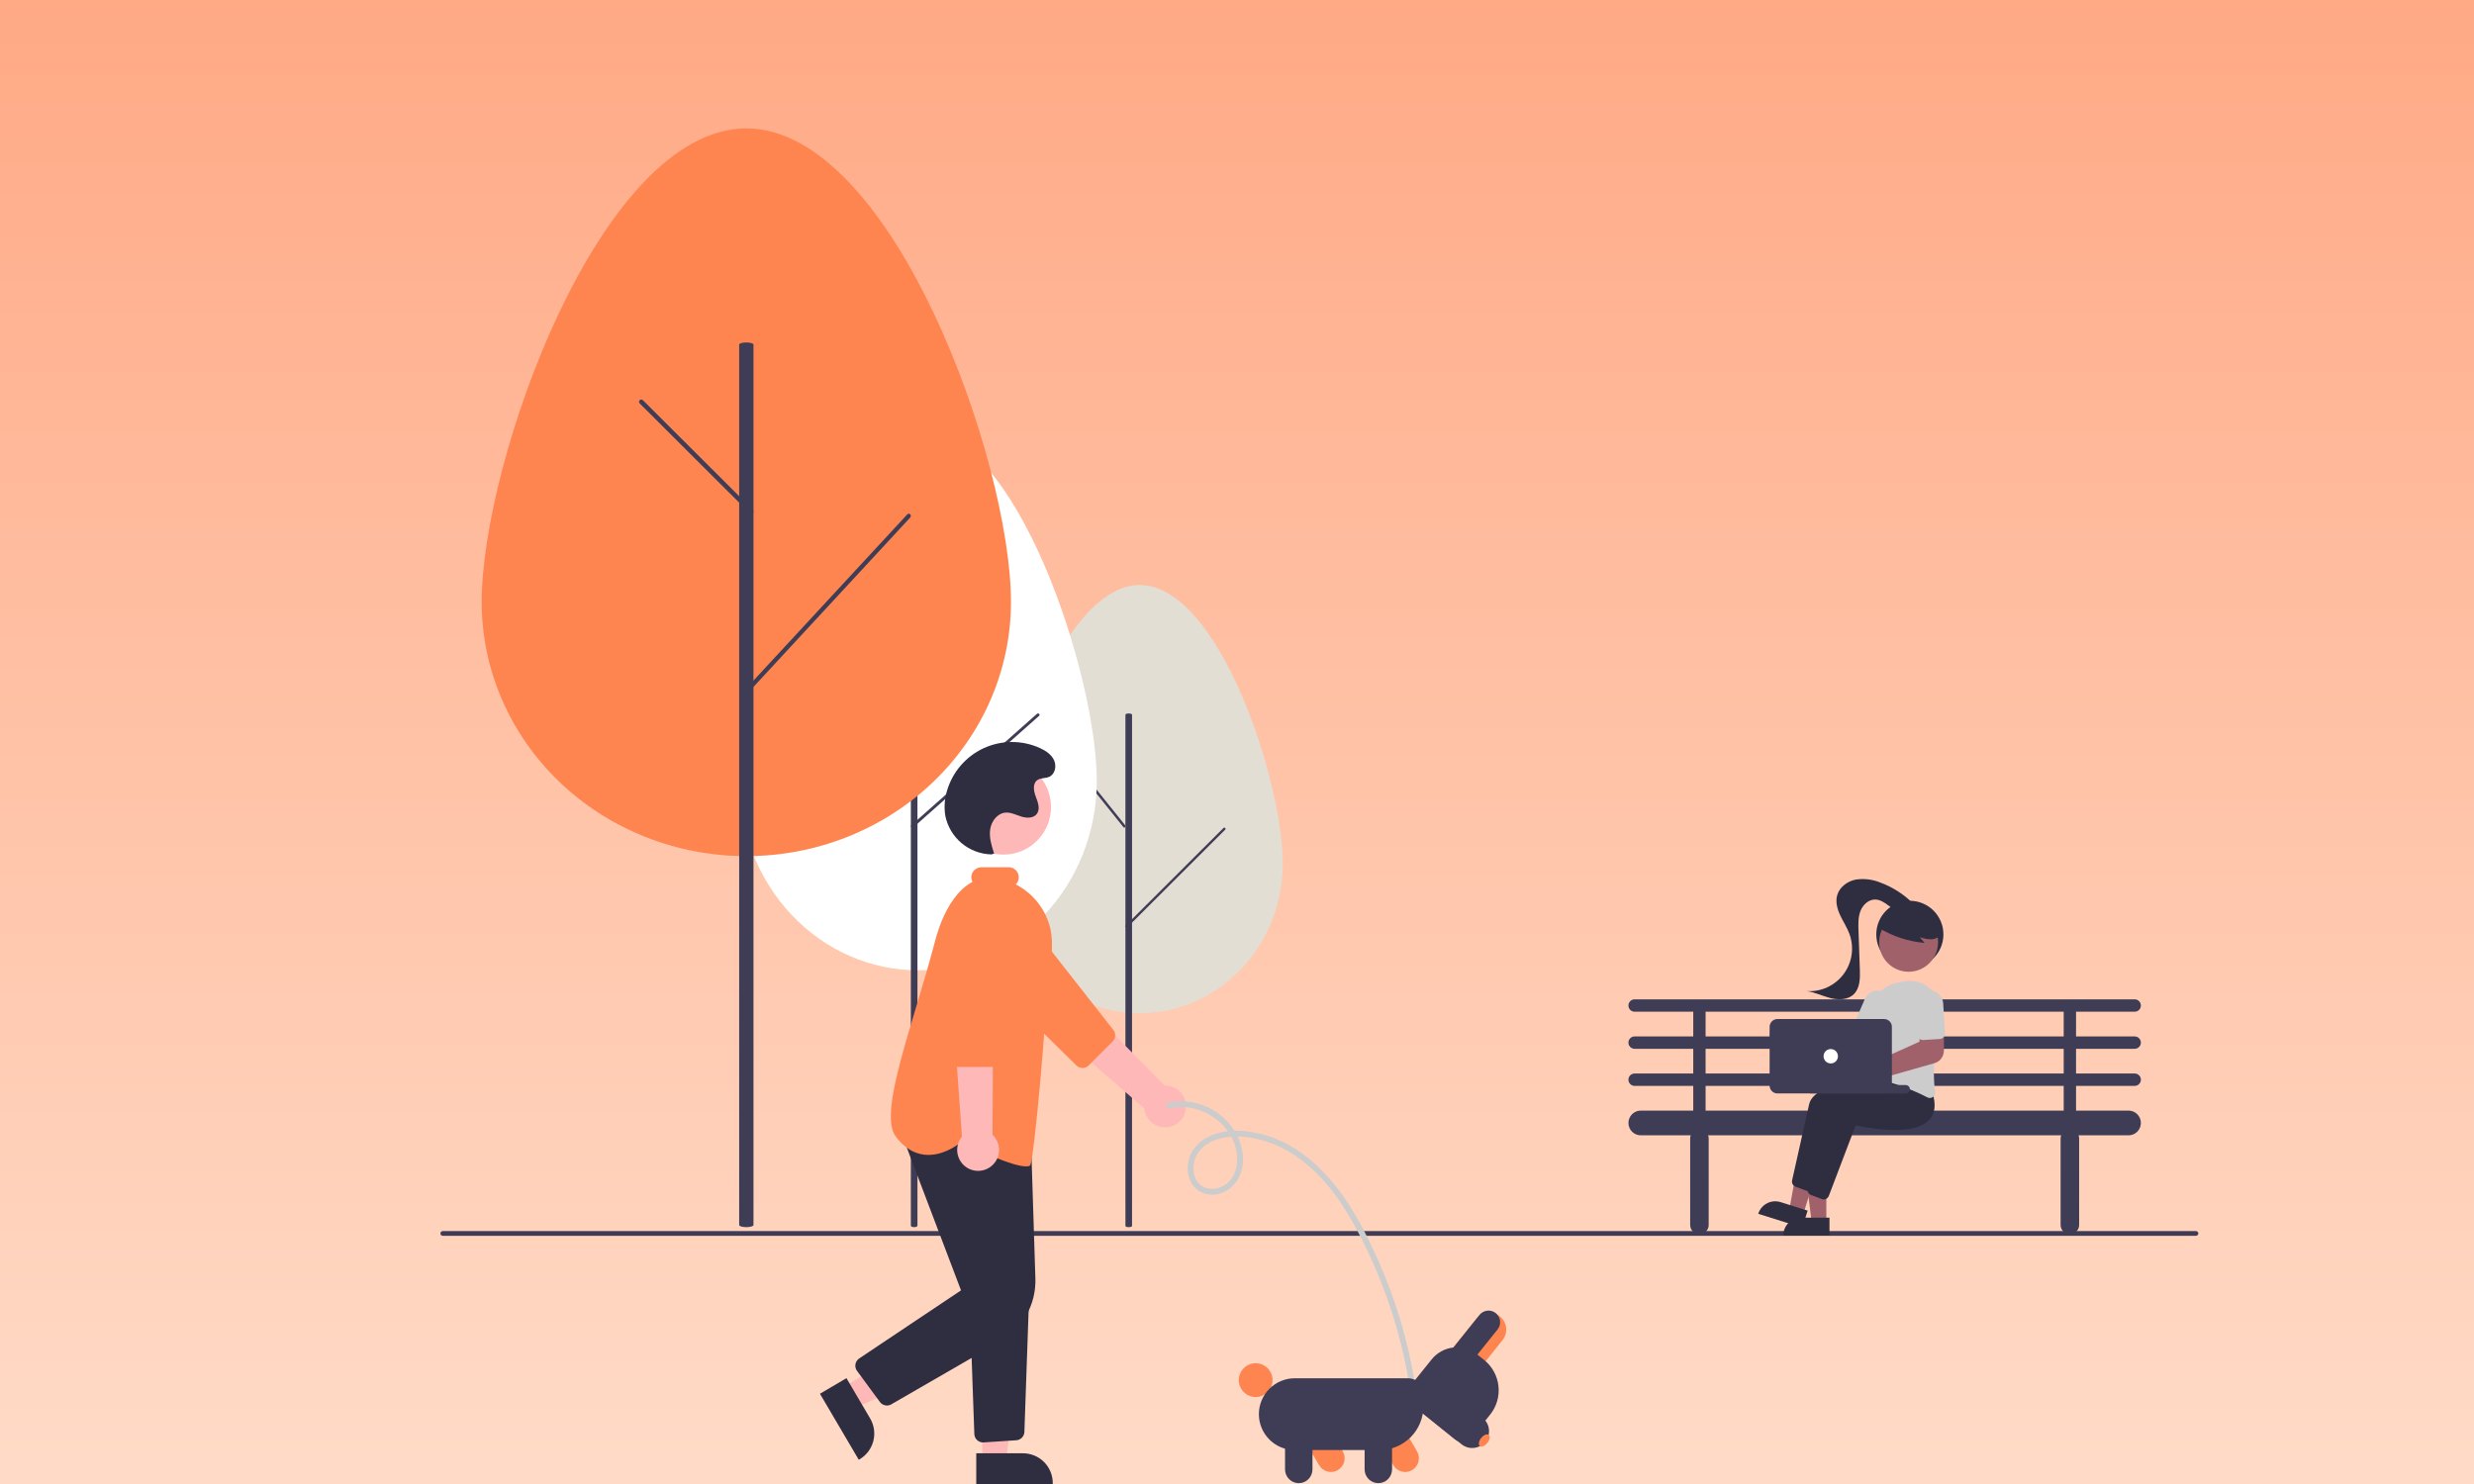 <svg width="200" height="120" viewBox="0 0 200 120" fill="none" xmlns="http://www.w3.org/2000/svg">
<rect x="0" y="0" width="200" height="120" fill="#808080" stroke="none"/>
<rect width="200" height="120" fill="url(#paint0_linear_192_4533)"/>
<g clip-path="url(#clip0_192_4533)">
<path d="M80.571 69.832C80.571 63.154 85.749 47.308 92.136 47.308C98.523 47.308 103.701 63.154 103.701 69.832C103.698 73.04 102.479 76.115 100.31 78.382C98.142 80.65 95.202 81.923 92.136 81.923C89.07 81.923 86.13 80.65 83.962 78.382C81.793 76.115 80.574 73.04 80.571 69.832Z" fill="#E3DED4"/>
<path d="M91.248 99.231C91.212 99.231 91.177 99.228 91.145 99.223C91.112 99.218 91.083 99.211 91.058 99.202C91.033 99.193 91.013 99.182 91 99.17C90.987 99.158 90.98 99.145 90.98 99.132V57.791C90.98 57.764 91.008 57.739 91.058 57.721C91.109 57.703 91.177 57.692 91.248 57.692C91.318 57.692 91.386 57.703 91.436 57.721C91.487 57.739 91.515 57.764 91.515 57.791V99.132C91.515 99.145 91.508 99.158 91.495 99.17C91.481 99.182 91.462 99.193 91.437 99.202C91.412 99.211 91.382 99.218 91.35 99.223C91.317 99.228 91.283 99.231 91.248 99.231Z" fill="#3F3D56"/>
<path d="M90.887 66.923C90.875 66.923 90.863 66.92 90.852 66.914C90.841 66.909 90.831 66.9 90.822 66.889L86.381 61.35C86.363 61.329 86.354 61.299 86.354 61.269C86.354 61.238 86.364 61.209 86.381 61.188C86.398 61.166 86.421 61.154 86.446 61.154C86.47 61.154 86.494 61.166 86.511 61.188L90.953 66.727C90.966 66.743 90.974 66.763 90.978 66.786C90.981 66.808 90.98 66.831 90.973 66.852C90.966 66.873 90.954 66.891 90.939 66.904C90.923 66.916 90.906 66.923 90.887 66.923Z" fill="#3F3D56"/>
<path d="M91.078 75C91.058 75 91.039 74.994 91.023 74.984C91.007 74.973 90.995 74.958 90.987 74.94C90.98 74.922 90.978 74.902 90.981 74.883C90.985 74.864 90.995 74.847 91.008 74.833L98.908 66.952C98.926 66.933 98.951 66.923 98.977 66.923C99.003 66.923 99.028 66.933 99.046 66.952C99.064 66.97 99.075 66.995 99.075 67.021C99.075 67.047 99.065 67.072 99.046 67.09L91.147 74.971C91.138 74.981 91.127 74.988 91.115 74.993C91.103 74.998 91.091 75 91.078 75Z" fill="#3F3D56"/>
<path d="M59.755 63.147C59.755 54.688 66.227 34.615 74.211 34.615C82.195 34.615 88.667 54.688 88.667 63.147C88.664 67.21 87.139 71.105 84.429 73.977C81.718 76.848 78.043 78.462 74.211 78.462C70.379 78.462 66.704 76.848 63.993 73.977C61.282 71.105 59.758 67.21 59.755 63.147Z" fill="white"/>
<path d="M73.9 99.231C73.865 99.231 73.831 99.228 73.798 99.221C73.766 99.215 73.736 99.206 73.711 99.195C73.686 99.183 73.667 99.17 73.653 99.155C73.64 99.14 73.633 99.124 73.633 99.108V47.431C73.633 47.398 73.661 47.367 73.712 47.344C73.762 47.321 73.83 47.308 73.9 47.308C73.971 47.308 74.039 47.321 74.09 47.344C74.14 47.367 74.168 47.398 74.168 47.431V99.108C74.168 99.124 74.162 99.14 74.148 99.155C74.135 99.17 74.115 99.183 74.09 99.195C74.065 99.206 74.035 99.215 74.003 99.221C73.971 99.228 73.936 99.231 73.9 99.231Z" fill="#3F3D56"/>
<path d="M73.517 57.692C73.502 57.692 73.487 57.689 73.473 57.684C73.459 57.678 73.447 57.669 73.436 57.659L67.884 52.12C67.873 52.109 67.865 52.096 67.859 52.082C67.853 52.068 67.85 52.053 67.85 52.038C67.85 52.008 67.862 51.978 67.884 51.957C67.906 51.935 67.935 51.923 67.966 51.923C67.996 51.923 68.026 51.935 68.047 51.957L73.599 57.496C73.615 57.512 73.626 57.532 73.63 57.555C73.635 57.577 73.633 57.6 73.624 57.621C73.615 57.642 73.6 57.66 73.581 57.673C73.562 57.686 73.54 57.692 73.517 57.692Z" fill="#3F3D56"/>
<path d="M73.759 66.923C73.734 66.923 73.709 66.917 73.689 66.904C73.668 66.892 73.652 66.875 73.642 66.854C73.633 66.834 73.63 66.811 73.635 66.79C73.64 66.768 73.652 66.748 73.67 66.732L83.826 57.725C83.849 57.704 83.881 57.692 83.915 57.692C83.948 57.692 83.98 57.704 84.004 57.725C84.028 57.746 84.041 57.774 84.041 57.804C84.041 57.834 84.028 57.862 84.004 57.883L73.848 66.89C73.836 66.901 73.822 66.909 73.807 66.915C73.792 66.92 73.775 66.923 73.759 66.923Z" fill="#3F3D56"/>
<path d="M38.939 48.675C38.939 37.323 48.517 10.385 60.333 10.385C72.149 10.385 81.728 37.323 81.728 48.675C81.728 54.127 79.474 59.355 75.462 63.21C71.449 67.065 66.007 69.231 60.333 69.231C54.659 69.231 49.217 67.065 45.205 63.21C41.193 59.355 38.939 54.127 38.939 48.675Z" fill="#FF8550"/>
<path d="M60.333 99.231C60.18 99.231 60.033 99.213 59.925 99.181C59.816 99.149 59.755 99.106 59.755 99.061V27.862C59.755 27.817 59.816 27.774 59.925 27.742C60.033 27.71 60.18 27.692 60.333 27.692C60.487 27.692 60.634 27.71 60.742 27.742C60.851 27.774 60.912 27.817 60.912 27.862V99.061C60.912 99.106 60.851 99.149 60.742 99.181C60.634 99.213 60.487 99.231 60.333 99.231Z" fill="#3F3D56"/>
<path d="M60.727 41.538C60.703 41.538 60.679 41.534 60.656 41.525C60.634 41.515 60.614 41.502 60.597 41.484L51.713 32.621C51.679 32.587 51.66 32.54 51.66 32.491C51.66 32.443 51.679 32.396 51.714 32.362C51.748 32.327 51.795 32.308 51.844 32.308C51.893 32.307 51.939 32.327 51.974 32.361L60.858 41.224C60.883 41.25 60.901 41.283 60.908 41.318C60.915 41.354 60.911 41.391 60.898 41.425C60.884 41.458 60.86 41.487 60.83 41.507C60.799 41.528 60.764 41.538 60.727 41.538Z" fill="#3F3D56"/>
<path d="M59.923 56.538C59.89 56.538 59.857 56.528 59.83 56.508C59.802 56.488 59.781 56.459 59.768 56.426C59.755 56.393 59.752 56.357 59.758 56.322C59.765 56.286 59.781 56.254 59.804 56.228L73.345 41.593C73.361 41.575 73.379 41.562 73.4 41.553C73.42 41.543 73.442 41.538 73.464 41.538C73.486 41.538 73.508 41.543 73.529 41.552C73.549 41.561 73.568 41.575 73.584 41.592C73.599 41.608 73.612 41.629 73.62 41.651C73.628 41.673 73.633 41.697 73.633 41.721C73.633 41.745 73.628 41.768 73.62 41.79C73.611 41.812 73.599 41.832 73.583 41.849L60.042 56.485C60.026 56.502 60.008 56.516 59.987 56.525C59.967 56.534 59.945 56.538 59.923 56.538Z" fill="#3F3D56"/>
<path d="M177.524 99.93H35.795C35.745 99.93 35.696 99.909 35.66 99.874C35.624 99.838 35.604 99.789 35.604 99.739C35.604 99.688 35.624 99.639 35.66 99.603C35.696 99.568 35.745 99.548 35.795 99.548H177.524C177.574 99.548 177.623 99.568 177.658 99.603C177.694 99.639 177.714 99.688 177.714 99.739C177.714 99.789 177.694 99.838 177.658 99.874C177.623 99.909 177.574 99.93 177.524 99.93Z" fill="#3F3D56"/>
<path d="M172.571 84.808C172.636 84.808 172.701 84.795 172.762 84.77C172.822 84.745 172.877 84.708 172.924 84.661C172.97 84.615 173.007 84.56 173.032 84.499C173.057 84.439 173.07 84.374 173.07 84.308C173.07 84.242 173.057 84.177 173.032 84.117C173.007 84.056 172.97 84.001 172.924 83.955C172.877 83.908 172.822 83.871 172.762 83.846C172.701 83.821 172.636 83.808 172.571 83.808H167.829V81.809H172.571C172.703 81.809 172.83 81.756 172.924 81.663C173.017 81.569 173.07 81.442 173.07 81.309C173.07 81.177 173.017 81.05 172.924 80.956C172.83 80.862 172.703 80.809 172.571 80.809H132.142C132.01 80.809 131.883 80.862 131.789 80.956C131.695 81.05 131.643 81.177 131.643 81.309C131.643 81.442 131.695 81.569 131.789 81.663C131.883 81.756 132.01 81.809 132.142 81.809H136.884V83.808H132.142C132.01 83.808 131.883 83.861 131.789 83.955C131.695 84.048 131.643 84.175 131.643 84.308C131.643 84.441 131.695 84.568 131.789 84.661C131.883 84.755 132.01 84.808 132.142 84.808H136.884V86.807H132.142C132.01 86.807 131.883 86.86 131.789 86.953C131.695 87.047 131.643 87.174 131.643 87.307C131.643 87.439 131.695 87.567 131.789 87.66C131.883 87.754 132.01 87.807 132.142 87.807H136.884V89.806H132.641C132.377 89.806 132.123 89.912 131.936 90.099C131.749 90.287 131.644 90.54 131.644 90.805C131.644 91.07 131.749 91.324 131.936 91.512C132.123 91.699 132.377 91.805 132.641 91.805H136.68C136.65 91.885 136.635 91.97 136.634 92.055V99.052C136.634 99.251 136.713 99.442 136.853 99.582C136.994 99.723 137.184 99.802 137.383 99.802C137.581 99.802 137.772 99.723 137.912 99.582C138.052 99.442 138.131 99.251 138.131 99.052V92.055C138.131 91.97 138.115 91.885 138.086 91.805H166.627C166.598 91.885 166.582 91.97 166.581 92.055V99.052C166.581 99.251 166.66 99.442 166.8 99.582C166.941 99.723 167.131 99.802 167.33 99.802C167.528 99.802 167.719 99.723 167.859 99.582C168 99.442 168.079 99.251 168.079 99.052V92.055C168.078 91.97 168.062 91.885 168.033 91.805H172.071C172.203 91.805 172.333 91.779 172.454 91.729C172.575 91.679 172.685 91.606 172.778 91.513C172.871 91.42 172.945 91.31 172.995 91.188C173.045 91.067 173.071 90.937 173.071 90.805C173.071 90.674 173.045 90.544 172.995 90.423C172.945 90.301 172.871 90.191 172.778 90.098C172.685 90.005 172.575 89.932 172.454 89.882C172.333 89.831 172.203 89.806 172.071 89.806H167.829V87.807H172.571C172.636 87.807 172.701 87.794 172.762 87.769C172.823 87.744 172.878 87.707 172.924 87.661C172.971 87.614 173.007 87.559 173.033 87.498C173.058 87.438 173.071 87.373 173.071 87.307C173.071 87.241 173.058 87.176 173.033 87.115C173.007 87.055 172.971 86.999 172.924 86.953C172.878 86.907 172.823 86.87 172.762 86.845C172.701 86.82 172.636 86.807 172.571 86.807H167.829V84.808H172.571ZM137.882 81.809H166.831V83.808H137.882V81.809ZM166.831 89.806H137.882V87.807H166.831V89.806ZM166.831 86.807H137.882V84.808H166.831V86.807Z" fill="#3F3D56"/>
<path d="M154.393 78.275C155.892 78.275 157.107 77.059 157.107 75.558C157.107 74.058 155.892 72.841 154.393 72.841C152.895 72.841 151.68 74.058 151.68 75.558C151.68 77.059 152.895 78.275 154.393 78.275Z" fill="#2F2E41"/>
<path d="M147.641 98.805L146.453 98.804L145.888 94.216H147.641L147.641 98.805Z" fill="#A0616A"/>
<path d="M145.604 98.465H147.896V99.909H144.162C144.162 99.719 144.199 99.531 144.272 99.356C144.344 99.181 144.45 99.022 144.584 98.888C144.718 98.754 144.877 98.647 145.052 98.575C145.227 98.502 145.415 98.465 145.604 98.465Z" fill="#2F2E41"/>
<path d="M145.787 98.141L144.653 97.784L145.486 93.237L147.159 93.763L145.787 98.141Z" fill="#A0616A"/>
<path d="M143.945 97.206L146.131 97.892L145.699 99.271L142.137 98.151C142.251 97.786 142.506 97.481 142.845 97.303C143.184 97.126 143.58 97.091 143.945 97.206Z" fill="#2F2E41"/>
<path d="M146.173 96.31C146.121 96.31 146.07 96.3 146.021 96.282L145.147 95.954C145.049 95.917 144.967 95.845 144.917 95.753C144.867 95.661 144.852 95.553 144.874 95.451C145.094 94.46 145.844 91.087 146.255 89.278C146.742 87.132 153.846 86.733 154.149 86.717L154.173 86.716L154.973 87.722C155.261 88.651 155.17 89.376 154.701 89.877C153.331 91.337 149.242 90.431 148.755 90.316L146.581 96.029C146.55 96.111 146.494 96.183 146.421 96.233C146.348 96.283 146.262 96.31 146.173 96.31Z" fill="#2F2E41"/>
<path d="M147.433 96.989C147.381 96.989 147.329 96.98 147.28 96.961L146.406 96.633C146.308 96.596 146.227 96.525 146.177 96.432C146.127 96.34 146.111 96.233 146.134 96.13C146.354 95.139 147.104 91.766 147.514 89.957C148.001 87.811 155.106 87.412 155.408 87.397L155.433 87.395L156.232 88.401C156.521 89.331 156.43 90.055 155.96 90.556C154.591 92.016 150.502 91.11 150.014 90.995L147.841 96.708C147.809 96.791 147.753 96.862 147.681 96.912C147.608 96.962 147.521 96.989 147.433 96.989Z" fill="#2F2E41"/>
<path d="M144.904 83.014C144.936 83.057 144.965 83.103 144.99 83.15L149.769 83.654L150.457 82.71L152.016 83.563L150.665 85.855L144.804 84.359C144.656 84.503 144.468 84.599 144.264 84.633C144.06 84.668 143.851 84.64 143.664 84.552C143.477 84.465 143.321 84.323 143.216 84.144C143.112 83.966 143.064 83.76 143.079 83.553C143.095 83.347 143.173 83.151 143.302 82.99C143.432 82.829 143.608 82.711 143.806 82.653C144.004 82.594 144.215 82.597 144.411 82.662C144.607 82.726 144.779 82.849 144.904 83.014Z" fill="#A0616A"/>
<path d="M156.01 88.786C155.941 88.786 155.873 88.769 155.812 88.737C154.856 88.251 152.995 87.408 151.27 87.232C151.211 87.226 151.153 87.208 151.102 87.178C151.05 87.149 151.005 87.109 150.97 87.062C150.934 87.014 150.908 86.959 150.894 86.9C150.88 86.841 150.878 86.781 150.889 86.721C151.045 85.858 151.402 83.66 151.356 81.898C151.342 81.357 151.513 80.827 151.84 80.395C152.168 79.964 152.632 79.656 153.156 79.524C153.472 79.441 153.793 79.377 154.117 79.335C154.489 79.287 154.867 79.328 155.221 79.454C155.575 79.579 155.894 79.786 156.154 80.057C156.413 80.328 156.606 80.657 156.716 81.016C156.826 81.375 156.851 81.755 156.788 82.126C156.48 83.951 156.17 86.501 156.439 88.281C156.452 88.36 156.442 88.442 156.411 88.517C156.379 88.591 156.328 88.655 156.263 88.703C156.19 88.757 156.101 88.786 156.01 88.786Z" fill="#CCCCCC"/>
<path d="M151.444 84.143C151.385 84.143 151.326 84.13 151.271 84.106L150.026 83.567C149.92 83.521 149.837 83.434 149.794 83.327C149.752 83.219 149.753 83.099 149.799 82.993L150.762 80.766C150.82 80.632 150.904 80.51 151.009 80.408C151.114 80.306 151.238 80.226 151.374 80.172C151.51 80.118 151.655 80.092 151.802 80.094C151.948 80.096 152.093 80.127 152.227 80.186C152.361 80.244 152.483 80.328 152.585 80.433C152.686 80.538 152.766 80.663 152.82 80.799C152.874 80.935 152.901 81.081 152.898 81.227C152.896 81.374 152.865 81.518 152.807 81.653L151.844 83.879C151.811 83.957 151.755 84.024 151.684 84.071C151.613 84.118 151.529 84.142 151.444 84.143Z" fill="#CCCCCC"/>
<path d="M154.294 78.577C155.609 78.577 156.674 77.51 156.674 76.194C156.674 74.878 155.609 73.811 154.294 73.811C152.98 73.811 151.914 74.878 151.914 76.194C151.914 77.51 152.98 78.577 154.294 78.577Z" fill="#A0616A"/>
<path d="M151.871 75.023C152.999 75.712 154.27 76.132 155.585 76.248L155.194 75.779C155.479 75.884 155.779 75.944 156.082 75.955C156.234 75.96 156.385 75.928 156.523 75.864C156.661 75.799 156.782 75.703 156.876 75.584C156.953 75.459 156.998 75.318 157.009 75.172C157.019 75.027 156.994 74.88 156.936 74.746C156.817 74.479 156.631 74.246 156.397 74.071C155.981 73.742 155.491 73.521 154.97 73.427C154.448 73.334 153.912 73.371 153.408 73.536C153.063 73.639 152.753 73.838 152.515 74.109C152.29 74.388 151.855 74.636 151.971 74.976L151.871 75.023Z" fill="#2F2E41"/>
<path d="M154.694 73.1C153.944 72.338 153.035 71.749 152.033 71.376C151.397 71.109 150.699 71.022 150.017 71.126C149.344 71.261 148.708 71.727 148.521 72.388C148.367 72.928 148.526 73.51 148.764 74.019C149.002 74.528 149.32 74.999 149.512 75.527C149.709 76.065 149.768 76.644 149.684 77.211C149.601 77.778 149.377 78.315 149.033 78.774C148.69 79.232 148.237 79.597 147.717 79.836C147.197 80.075 146.625 80.18 146.054 80.142C146.715 80.231 147.324 80.542 147.97 80.707C148.616 80.873 149.378 80.861 149.858 80.398C150.366 79.908 150.376 79.111 150.352 78.405L150.242 75.257C150.224 74.721 150.208 74.169 150.4 73.669C150.593 73.17 151.051 72.733 151.586 72.737C151.991 72.74 152.35 72.986 152.675 73.229C153 73.471 153.344 73.73 153.748 73.766C154.152 73.802 154.612 73.503 154.582 73.098" fill="#2F2E41"/>
<path d="M150.293 88.174C150.135 88.174 149.979 88.138 149.837 88.071C149.694 88.003 149.569 87.904 149.469 87.782C149.369 87.66 149.297 87.517 149.259 87.364C149.221 87.211 149.217 87.051 149.248 86.896C149.279 86.741 149.344 86.595 149.438 86.469C149.533 86.342 149.654 86.238 149.793 86.163C149.932 86.089 150.086 86.047 150.243 86.039C150.401 86.032 150.558 86.059 150.704 86.12C150.748 86.139 150.79 86.16 150.831 86.185L155.166 84.236L155.288 83.058L157.157 83.008L157.145 84.968C157.142 85.195 157.067 85.416 156.93 85.596C156.793 85.777 156.601 85.909 156.383 85.972L151.313 87.417C151.303 87.451 151.291 87.484 151.278 87.516C151.197 87.71 151.06 87.877 150.884 87.994C150.709 88.111 150.503 88.173 150.293 88.174Z" fill="#A0616A"/>
<path d="M156.999 83.969C156.946 83.996 156.888 84.011 156.828 84.015L155.474 84.098C155.359 84.105 155.245 84.066 155.159 83.99C155.072 83.913 155.019 83.805 155.012 83.689L154.863 81.268C154.854 81.122 154.874 80.975 154.921 80.836C154.969 80.698 155.043 80.57 155.14 80.46C155.237 80.35 155.355 80.26 155.486 80.196C155.618 80.131 155.761 80.093 155.907 80.084C156.053 80.075 156.2 80.095 156.338 80.143C156.477 80.191 156.605 80.266 156.714 80.363C156.824 80.46 156.913 80.578 156.977 80.71C157.042 80.841 157.079 80.985 157.088 81.131L157.237 83.552C157.242 83.637 157.222 83.722 157.18 83.796C157.138 83.87 157.075 83.93 156.999 83.969Z" fill="#CCCCCC"/>
<path d="M146.401 88.418H154.056C154.243 88.418 154.395 88.266 154.395 88.079C154.395 87.891 154.243 87.739 154.056 87.739H146.401C146.213 87.739 146.061 87.891 146.061 88.079C146.061 88.266 146.213 88.418 146.401 88.418Z" fill="#3F3D56"/>
<path d="M143.057 87.788V83.033C143.058 82.866 143.124 82.706 143.242 82.587C143.36 82.469 143.52 82.403 143.687 82.402H152.312C152.479 82.403 152.639 82.469 152.757 82.587C152.875 82.706 152.941 82.866 152.941 83.033V87.788C152.941 87.955 152.875 88.115 152.757 88.234C152.639 88.352 152.479 88.418 152.312 88.418H143.687C143.52 88.418 143.36 88.352 143.242 88.234C143.124 88.115 143.058 87.955 143.057 87.788Z" fill="#3F3D56"/>
<path d="M147.999 85.993C148.32 85.993 148.581 85.732 148.581 85.41C148.581 85.089 148.32 84.828 147.999 84.828C147.678 84.828 147.418 85.089 147.418 85.41C147.418 85.732 147.678 85.993 147.999 85.993Z" fill="white"/>
<path d="M95.857 89.699C95.893 89.456 95.875 89.207 95.805 88.972C95.734 88.736 95.613 88.519 95.449 88.335C95.286 88.151 95.084 88.005 94.859 87.908C94.633 87.811 94.388 87.764 94.143 87.772L83.378 76.873L81.251 79.85L92.502 89.627C92.542 90.04 92.731 90.423 93.034 90.705C93.338 90.986 93.734 91.147 94.147 91.156C94.561 91.165 94.964 91.021 95.279 90.753C95.594 90.484 95.8 90.109 95.857 89.699Z" fill="#FFB8B8"/>
<path d="M89.95 84.215L88.01 86.154C87.878 86.285 87.701 86.359 87.515 86.359C87.33 86.36 87.151 86.288 87.019 86.158L79.511 78.766C79.251 78.511 79.044 78.206 78.903 77.87C78.762 77.534 78.689 77.174 78.687 76.809C78.686 76.444 78.757 76.083 78.896 75.746C79.035 75.409 79.24 75.103 79.497 74.846C79.755 74.589 80.062 74.385 80.398 74.247C80.736 74.109 81.096 74.039 81.46 74.042C81.825 74.044 82.184 74.119 82.519 74.262C82.855 74.404 83.158 74.612 83.412 74.873L89.956 83.223C90.085 83.356 90.156 83.535 90.155 83.72C90.154 83.906 90.08 84.083 89.95 84.215Z" fill="#FF8550"/>
<path d="M81.121 69.106C83.244 69.106 84.964 67.383 84.964 65.258C84.964 63.133 83.244 61.41 81.121 61.41C78.999 61.41 77.278 63.133 77.278 65.258C77.278 67.383 78.999 69.106 81.121 69.106Z" fill="#FFB8B8"/>
<path d="M68.136 112.18L69.109 113.836L75.948 110.865L74.513 108.422L68.136 112.18Z" fill="#FFB8B8"/>
<path d="M68.428 111.44L70.344 114.7C70.504 114.973 70.61 115.275 70.654 115.588C70.698 115.902 70.679 116.221 70.6 116.527C70.521 116.834 70.382 117.121 70.192 117.374C70.001 117.627 69.763 117.84 69.491 118L69.423 118.04L66.286 112.703L68.428 111.44Z" fill="#2F2E41"/>
<path d="M79.41 118.144H81.329L82.241 110.735L79.41 110.735L79.41 118.144Z" fill="#FFB8B8"/>
<path d="M78.921 117.517L82.699 117.516C83.015 117.516 83.328 117.579 83.62 117.7C83.912 117.821 84.178 117.999 84.401 118.222C84.625 118.446 84.802 118.712 84.923 119.005C85.044 119.297 85.106 119.61 85.106 119.927V120.005L78.921 120.006L78.921 117.517Z" fill="#2F2E41"/>
<path d="M71.699 113.655C71.588 113.655 71.479 113.629 71.381 113.579C71.282 113.529 71.197 113.457 71.132 113.368L69.282 110.852C69.225 110.775 69.185 110.688 69.163 110.595C69.141 110.502 69.139 110.406 69.155 110.312C69.172 110.218 69.207 110.128 69.259 110.049C69.311 109.969 69.378 109.9 69.458 109.847L77.69 104.342L72.723 91.263L83.345 92.141L83.702 103.38C83.736 104.403 83.491 105.417 82.994 106.312C82.496 107.206 81.765 107.949 80.879 108.46L72.05 113.56C71.944 113.622 71.822 113.655 71.699 113.655Z" fill="#2F2E41"/>
<path d="M79.468 116.64C79.286 116.639 79.111 116.568 78.98 116.441C78.849 116.315 78.773 116.142 78.766 115.96L78.377 105.011L83.197 104.757L82.813 115.784C82.808 115.959 82.737 116.125 82.616 116.251C82.494 116.376 82.331 116.452 82.156 116.463L79.516 116.638C79.5 116.639 79.484 116.64 79.468 116.64Z" fill="#2F2E41"/>
<path d="M82.958 94.315C81.732 94.315 79.064 92.934 77.577 92.442C77.354 92.62 76.132 93.535 74.706 93.368C73.825 93.264 73.05 92.765 72.402 91.885C70.971 89.94 73.858 82.75 75.592 76.095C76.322 73.296 77.989 70.431 80.815 71.046C81.797 71.263 82.7 71.75 83.421 72.453C84.142 73.155 84.653 74.045 84.897 75.022C85.223 76.353 84.942 77.92 84.737 79.063C84.646 79.447 84.597 79.84 84.591 80.234C84.691 81.041 83.635 93.691 83.275 94.232C83.237 94.289 83.126 94.315 82.958 94.315Z" fill="#FF8550"/>
<path d="M80.088 94.338C80.285 94.191 80.447 94.002 80.564 93.786C80.68 93.569 80.748 93.329 80.762 93.084C80.776 92.838 80.736 92.592 80.645 92.364C80.554 92.135 80.414 91.93 80.235 91.761L80.311 76.431L76.705 77.033L77.764 91.912C77.502 92.232 77.365 92.638 77.381 93.052C77.397 93.465 77.564 93.859 77.85 94.158C78.136 94.457 78.522 94.641 78.935 94.674C79.347 94.707 79.757 94.587 80.088 94.338Z" fill="#FFB8B8"/>
<path d="M80.921 86.276H77.038C76.852 86.276 76.675 86.202 76.543 86.071C76.411 85.941 76.336 85.763 76.334 85.578L76.238 75.035C76.235 74.67 76.304 74.308 76.441 73.971C76.578 73.633 76.781 73.326 77.037 73.067C77.294 72.808 77.599 72.603 77.935 72.463C78.271 72.323 78.632 72.251 78.996 72.252C79.36 72.252 79.72 72.325 80.056 72.466C80.392 72.606 80.697 72.812 80.952 73.072C81.208 73.331 81.41 73.639 81.546 73.977C81.683 74.315 81.751 74.677 81.746 75.041L81.626 85.579C81.623 85.765 81.547 85.942 81.416 86.072C81.284 86.202 81.107 86.275 80.921 86.276Z" fill="#FF8550"/>
<path d="M80.143 69.09C79.26 69.068 78.412 68.747 77.735 68.18C77.059 67.612 76.594 66.831 76.418 65.965C76.309 65.284 76.359 64.586 76.562 63.926C76.784 63.176 77.163 62.481 77.675 61.89C78.187 61.298 78.82 60.823 79.531 60.497C80.241 60.171 81.014 60.002 81.795 60C82.577 59.998 83.35 60.164 84.062 60.487C84.533 60.7 84.997 61.007 85.212 61.477C85.428 61.947 85.293 62.604 84.821 62.816C84.513 62.954 84.127 62.886 83.853 63.084C83.461 63.37 83.562 63.976 83.737 64.429C83.912 64.882 84.111 65.43 83.817 65.816C83.543 66.176 82.996 66.165 82.564 66.029C82.133 65.894 81.708 65.667 81.258 65.713C80.603 65.78 80.131 66.433 80.044 67.088C79.957 67.742 80.162 68.396 80.365 69.024L80.143 69.09Z" fill="#2F2E41"/>
<path d="M94.6 89.61C97.096 89.045 99.924 91 100.012 93.625C100.036 94.364 99.82 95.139 99.253 95.641C99.018 95.857 98.732 96.009 98.422 96.082C98.112 96.156 97.788 96.149 97.482 96.062C96.317 95.672 96.254 94.046 96.879 93.178C97.726 92.002 99.403 91.802 100.733 91.941C102.363 92.149 103.908 92.793 105.203 93.805C107.8 95.765 109.454 98.769 110.792 101.67C112.162 104.647 113.159 107.783 113.759 111.005C113.834 111.41 113.903 111.815 113.966 112.222C113.984 112.282 114.024 112.332 114.079 112.362C114.133 112.392 114.197 112.399 114.257 112.382C114.316 112.364 114.365 112.323 114.395 112.269C114.425 112.214 114.433 112.151 114.417 112.091C113.869 108.575 112.857 105.147 111.407 101.897C110.006 98.752 108.239 95.49 105.428 93.392C104.034 92.317 102.371 91.649 100.621 91.462C99.147 91.331 97.401 91.643 96.485 92.927C95.761 93.94 95.835 95.623 96.954 96.328C97.263 96.504 97.611 96.6 97.967 96.607C98.322 96.615 98.674 96.533 98.99 96.369C99.329 96.202 99.627 95.962 99.865 95.668C100.102 95.373 100.273 95.03 100.364 94.663C100.762 93.205 100.158 91.628 99.124 90.586C98.153 89.605 96.834 89.05 95.455 89.041C95.123 89.044 94.792 89.084 94.468 89.159C94.174 89.225 94.305 89.677 94.6 89.61Z" fill="#CCCCCC"/>
<path d="M106.638 118.479L105.087 115.827L107 114.705L108.551 117.357C108.7 117.611 108.741 117.914 108.667 118.199C108.593 118.484 108.408 118.727 108.155 118.876C107.901 119.025 107.599 119.067 107.314 118.992C107.03 118.918 106.787 118.733 106.638 118.479Z" fill="#FF8550"/>
<path d="M101.509 112.967C102.262 112.967 102.873 112.355 102.873 111.6C102.873 110.846 102.262 110.234 101.509 110.234C100.756 110.234 100.145 110.846 100.145 111.6C100.145 112.355 100.756 112.967 101.509 112.967Z" fill="#FF8550"/>
<path d="M112.64 118.479L111.089 115.827L113.002 114.705L114.553 117.357C114.702 117.611 114.744 117.914 114.669 118.199C114.595 118.484 114.411 118.727 114.157 118.876C113.903 119.025 113.601 119.067 113.317 118.992C113.032 118.918 112.789 118.733 112.64 118.479Z" fill="#FF8550"/>
<path d="M101.768 114.352C101.769 113.583 102.075 112.845 102.618 112.301C103.162 111.757 103.899 111.451 104.667 111.45H113.844C114.169 111.45 114.48 111.579 114.71 111.809C114.94 112.039 115.069 112.351 115.069 112.677V113.722C115.068 114.659 114.696 115.557 114.035 116.219C113.373 116.882 112.476 117.254 111.541 117.255H104.667C103.899 117.254 103.162 116.948 102.618 116.404C102.075 115.86 101.769 115.122 101.768 114.352Z" fill="#3F3D56"/>
<path d="M103.884 118.821V115.748H106.101V118.821C106.101 119.116 105.984 119.398 105.777 119.606C105.569 119.814 105.287 119.931 104.993 119.931C104.699 119.931 104.417 119.814 104.209 119.606C104.001 119.398 103.884 119.116 103.884 118.821Z" fill="#3F3D56"/>
<path d="M110.317 118.821V115.748H112.534V118.821C112.534 119.116 112.417 119.398 112.209 119.606C112.001 119.814 111.719 119.931 111.425 119.931C111.131 119.931 110.849 119.814 110.642 119.606C110.434 119.398 110.317 119.116 110.317 118.821Z" fill="#3F3D56"/>
<path d="M119.336 106.661C119.563 106.379 119.892 106.199 120.252 106.159C120.611 106.12 120.971 106.226 121.253 106.452C121.535 106.679 121.715 107.009 121.755 107.368C121.794 107.728 121.69 108.089 121.463 108.372L119.221 111.167L117.094 109.457L119.336 106.661Z" fill="#FF8550"/>
<path d="M113.935 112.168L115.731 109.929C116.168 109.385 116.802 109.038 117.495 108.962C118.187 108.886 118.881 109.089 119.425 109.525L119.986 109.976C120.633 110.498 121.047 111.255 121.137 112.082C121.227 112.908 120.986 113.737 120.467 114.386L118.987 116.232C118.823 116.435 118.586 116.565 118.327 116.593C118.067 116.622 117.807 116.546 117.604 116.383L114.086 113.553C113.882 113.389 113.753 113.152 113.724 112.892C113.696 112.632 113.772 112.372 113.935 112.168Z" fill="#3F3D56"/>
<path d="M119.603 106.328C119.759 106.134 119.985 106.01 120.233 105.982C120.48 105.955 120.728 106.028 120.922 106.184C121.116 106.34 121.24 106.567 121.267 106.814C121.294 107.062 121.221 107.31 121.066 107.504L118.556 110.633L117.094 109.457L119.603 106.328Z" fill="#3F3D56"/>
<path d="M116.008 111.558L119.864 114.658C120.004 114.771 120.12 114.91 120.206 115.067C120.292 115.224 120.346 115.397 120.366 115.575C120.385 115.754 120.37 115.934 120.319 116.106C120.269 116.278 120.186 116.439 120.073 116.579C119.961 116.719 119.823 116.835 119.666 116.921C119.508 117.008 119.336 117.062 119.158 117.081C118.98 117.101 118.8 117.085 118.628 117.035C118.456 116.985 118.295 116.901 118.156 116.789L114.3 113.688L116.008 111.558Z" fill="#3F3D56"/>
<path d="M120.238 116.68C120.438 116.432 120.487 116.141 120.35 116.03C120.212 115.92 119.939 116.031 119.74 116.279C119.541 116.527 119.491 116.818 119.629 116.929C119.766 117.04 120.039 116.928 120.238 116.68Z" fill="#FF8550"/>
<path d="M81.55 71.747H79.329C79.115 71.747 78.909 71.662 78.757 71.51C78.606 71.358 78.521 71.152 78.521 70.938C78.521 70.723 78.606 70.517 78.757 70.366C78.909 70.214 79.115 70.129 79.329 70.129H81.55C81.765 70.129 81.97 70.214 82.122 70.366C82.273 70.517 82.358 70.723 82.358 70.938C82.358 71.152 82.273 71.358 82.122 71.51C81.97 71.662 81.765 71.747 81.55 71.747Z" fill="#FF8550"/>
</g>
<defs>
<linearGradient id="paint0_linear_192_4533" x1="100" y1="0" x2="100" y2="120" gradientUnits="userSpaceOnUse">
<stop offset="0" stop-color="#FFA985"/>
<stop offset="1" stop-color="#FFDBC7"/>
</linearGradient>
<clipPath id="clip0_192_4533">
<rect width="145.714" height="120" fill="white" transform="translate(32)"/>
</clipPath>
</defs>
</svg>
